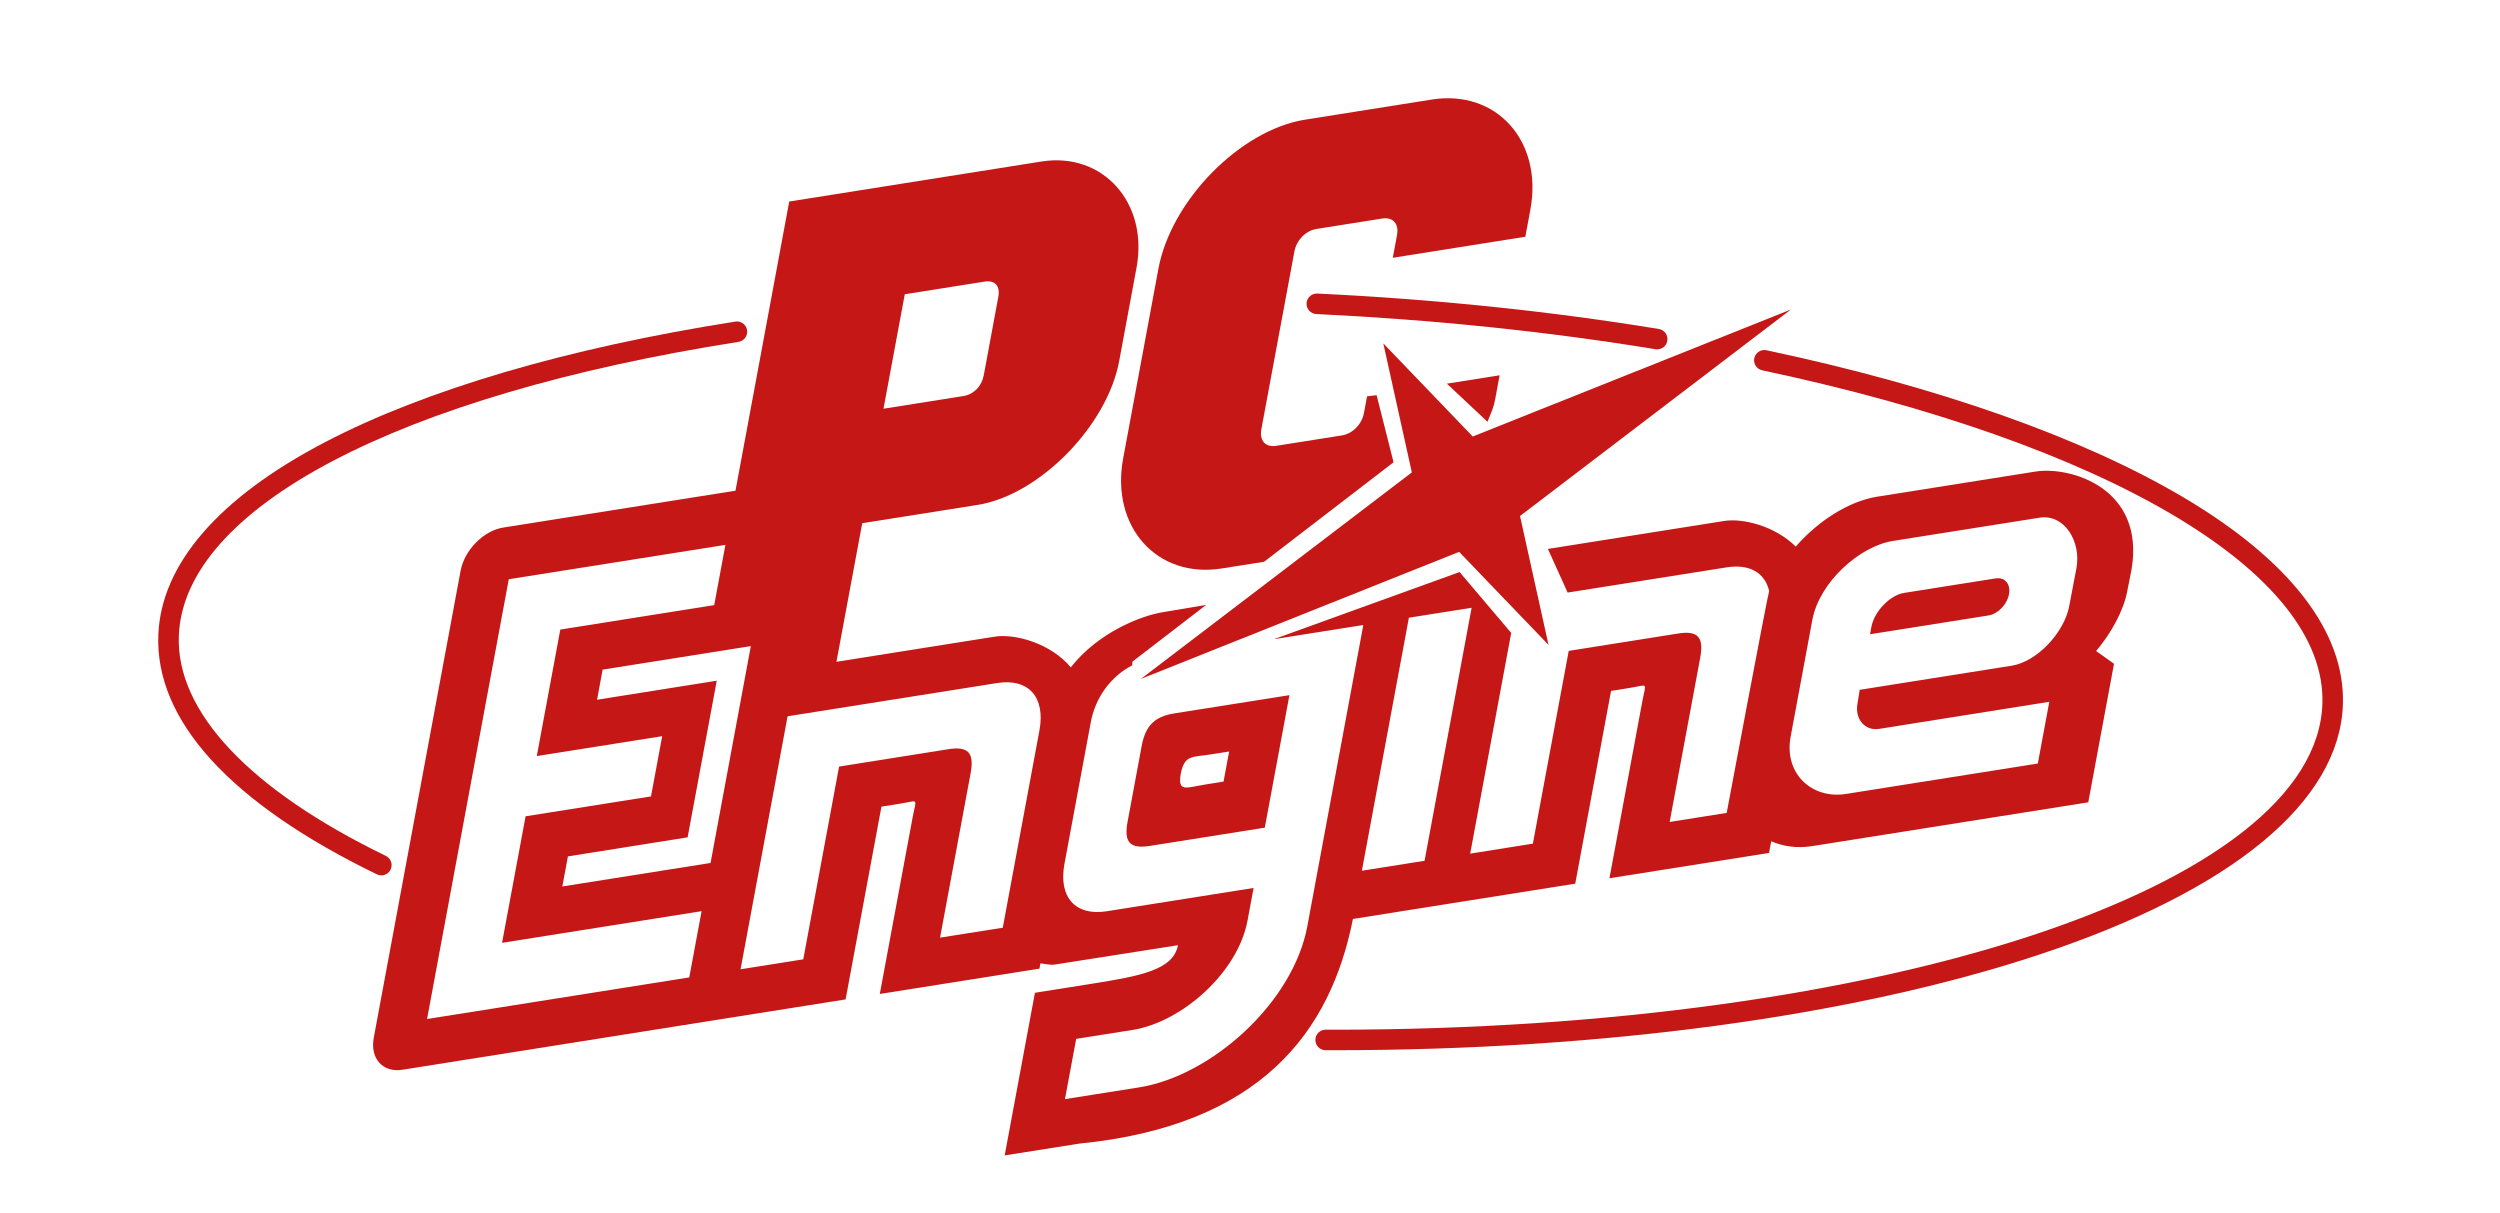 <?xml version="1.0" encoding="UTF-8" standalone="no"?>
<!DOCTYPE svg PUBLIC "-//W3C//DTD SVG 1.1//EN" "http://www.w3.org/Graphics/SVG/1.1/DTD/svg11.dtd">
<svg width="100%" height="100%" viewBox="0 0 567 275" version="1.1" xmlns="http://www.w3.org/2000/svg" xmlns:xlink="http://www.w3.org/1999/xlink" xml:space="preserve" xmlns:serif="http://www.serif.com/" style="fill-rule:evenodd;clip-rule:evenodd;stroke-linejoin:round;stroke-miterlimit:2;">
    <g transform="matrix(0.874,0,0,0.874,35.884,22.282)">
        <g>
            <path d="M57.9,201.665C57.51,201.665 57.113,201.577 56.739,201.394C18.76,182.96 -0.85,161.473 0.028,139.247C0.742,120.951 15.673,103.677 43.205,89.288C69.328,75.638 106.174,64.806 149.762,57.958C151.216,57.731 152.577,58.724 152.805,60.176C153.034,61.628 152.041,62.989 150.588,63.219C62.295,77.085 6.644,106.298 5.35,139.458C4.573,159.119 23.649,179.415 59.065,196.604C60.388,197.249 60.94,198.835 60.298,200.165C59.836,201.111 58.888,201.665 57.9,201.665Z" style="fill:rgb(198,23,23);fill-rule:nonzero;"/>
        </g>
        <g>
            <path d="M388.979,65.167C388.834,65.167 388.69,65.156 388.543,65.132C360.486,60.526 330.873,57.451 300.521,55.999C299.049,55.93 297.917,54.682 297.988,53.212C298.058,51.744 299.329,50.623 300.775,50.681C331.333,52.144 361.154,55.238 389.411,59.877C390.858,60.115 391.845,61.484 391.604,62.937C391.388,64.242 390.261,65.167 388.979,65.167Z" style="fill:rgb(198,23,23);fill-rule:nonzero;"/>
        </g>
        <g>
            <path d="M305.16,247.033C304.414,247.033 303.674,247.033 302.928,247.03C301.457,247.027 300.273,245.832 300.277,244.359C300.282,242.892 301.467,241.707 302.935,241.707L302.948,241.707C303.678,241.709 304.427,241.709 305.163,241.709C447.667,241.711 560.116,204.669 561.599,157.063C562.12,140.405 548.738,123.502 522.89,108.19C497.156,92.939 460.271,79.94 416.23,70.601C414.792,70.295 413.875,68.881 414.177,67.444C414.48,66.005 415.898,65.09 417.335,65.392C461.935,74.851 499.374,88.066 525.605,103.609C553.22,119.973 567.507,138.516 566.921,157.229C566.134,182.545 538.167,205.625 488.173,222.204C439.834,238.23 374.916,247.033 305.16,247.033Z" style="fill:rgb(198,23,23);fill-rule:nonzero;"/>
        </g>
        <path d="M353.382,108.404L423.681,54.818L341.114,87.776L317.91,63.624L325.308,97.091L255.009,150.675L337.58,117.708L360.78,141.861L353.382,108.404Z" style="fill:rgb(198,23,23);fill-rule:nonzero;"/>
        <g>
            <path d="M265.343,175.296C266.351,170.335 268.189,171.057 273.22,170.257L277.903,169.52L276.445,177.329L271.762,178.077C266.731,178.874 264.516,180.22 265.343,175.296ZM255.19,168.148L251.545,187.753C250.547,193.107 252.165,194.831 257.317,194.017L287.148,189.285L293.543,154.898L263.71,159.624C258.555,160.441 256.179,162.796 255.19,168.148ZM444.558,137.198L444.21,139.094L474.981,134.209C477.41,133.819 479.777,131.364 480.272,128.709C480.757,126.056 479.197,124.217 476.765,124.605L468.863,125.853L456.254,127.86L453.059,128.36C449.363,128.951 445.308,133.165 444.558,137.198ZM228.671,225.867L228.921,224.5C229.979,224.58 231.397,224.989 232.635,224.805L264.615,219.788C263.427,226.168 255,227.767 242.14,229.805L227.503,232.13L219.655,274.332L238.884,271.285C286.229,266.611 304.241,242.142 310.023,212.972L367.711,203.816L377.006,153.795L381.698,153.045C386.84,152.23 386.082,151.299 385.094,156.642L376.586,202.412L418.002,195.84L418.569,192.807C421.695,194.186 425.347,194.672 429.215,194.065L500.84,182.705L507.52,146.752L502.877,143.446C506.9,138.682 510.035,132.853 510.943,127.961L512.072,122.291C515.644,101.084 496.093,95.453 487.172,96.871L446.068,103.392C438.789,104.548 430.773,109.621 424.941,116.341C419.546,110.999 411.22,108.923 406.378,109.692L360.618,116.951L365.741,128.273L407.011,121.733C412.962,120.785 416.939,123.161 418.03,127.873C417.592,129.121 407.011,185.452 407.011,185.452L392.214,187.801L400.148,145.155C401.13,139.815 399.515,138.088 394.377,138.905L366.021,143.409L356.717,193.43L340.451,196.019L351.096,138.748L337.705,122.952L289.502,140.377L312.348,136.752L312.717,136.701L298.19,214.856C294.499,234.71 273.313,253.696 254.522,256.679L235.293,259.727L238.209,244.085L252.836,241.772C265.695,239.725 280.172,226.856 282.669,213.397L284.247,204.929L246.157,210.97C237.99,212.268 233.557,207.307 235.164,198.679L241.994,161.938C243.202,155.409 247.276,149.987 252.727,147.169L252.817,146.19L271.926,131.483L260.763,133.36C254.824,134.298 243.81,138.752 236.812,147.677C231.52,141.364 222.265,138.891 217.053,139.718L175.998,146.239L182.688,110.277L212.641,105.525C228.585,102.999 246.227,85.067 249.362,68.224L253.865,43.992C257,27.138 245.149,13.888 229.204,16.416L163.747,26.8L149.799,101.841L89.524,111.406C84.422,112.216 79.46,117.247 78.462,122.637L55.935,243.79C54.936,249.184 58.261,252.902 63.364,252.1L178.372,233.848L187.677,183.827L192.359,183.079C197.511,182.269 196.752,181.344 195.754,186.683L187.248,232.439L228.671,225.867ZM143.328,198.441L104.869,204.542L106.317,196.734L137.378,191.796L144.936,151.15L113.875,156.086L115.322,148.272L153.781,142.168L143.328,198.441ZM141.001,210.951L137.806,228.142L69.764,238.937L90.971,124.816L147.182,115.9L144.276,131.535L104.339,137.877L98.239,170.705L130.778,165.543L127.873,181.17L95.334,186.332L89.224,219.168L141.001,210.951ZM219.157,215.247L202.883,217.818L210.81,175.185C211.809,169.841 210.191,168.107 205.039,168.923L176.684,173.427L167.39,223.448L151.115,226.034L163.316,160.382L163.695,160.319L217.679,151.756C225.846,150.457 230.279,155.408 228.672,164.045L219.157,215.247ZM324.918,134.741L340.823,132.225L328.612,197.877L312.345,200.455L324.544,134.809L324.918,134.741ZM423.604,165.684L429.251,135.312C431.042,125.708 441.364,116.272 450.159,114.874L488.208,108.845C494.62,107.824 499.073,114.985 497.765,121.992L495.9,131.766C494.589,138.775 487.431,146.224 481.025,147.242L441.527,153.513L440.959,157.058C440.209,161.088 442.885,164.238 446.58,163.648L490.727,156.619L487.751,172.639L437.95,180.535C429.154,181.927 421.826,175.296 423.604,165.684ZM188.206,80.568L193.728,50.865L214.435,47.58C217.151,47.15 218.539,48.699 217.999,51.563L214.225,71.892C213.685,74.767 211.629,76.853 208.913,77.283L188.206,80.568Z" style="fill:rgb(198,23,23);fill-rule:nonzero;"/>
            <g>
                <path d="M320.565,94.466L316.169,77.054L313.69,77.353L312.893,81.646C312.341,84.623 309.95,87.046 307.14,87.498L290.125,90.193C287.317,90.642 285.711,88.845 286.263,85.87L294.838,39.753C295.388,36.788 297.781,34.361 300.586,33.912L317.606,31.217C320.413,30.769 322.018,32.566 321.463,35.53L320.365,41.4L354.761,35.938L356.069,28.909C359.365,11.168 347.302,-2.32 330.507,0.335L297.601,5.558C280.819,8.224 262.848,26.475 259.554,44.216L250.4,93.459C247.105,111.2 259.166,124.688 275.96,122.023L286.96,120.286L320.565,94.466Z" style="fill:rgb(198,23,23);fill-rule:nonzero;"/>
                <path d="M344.946,83.962C345.843,81.546 346.465,80.628 346.925,78.15L348.093,71.89L334.405,74.066L344.946,83.962Z" style="fill:rgb(198,23,23);fill-rule:nonzero;"/>
            </g>
        </g>
    </g>
</svg>
